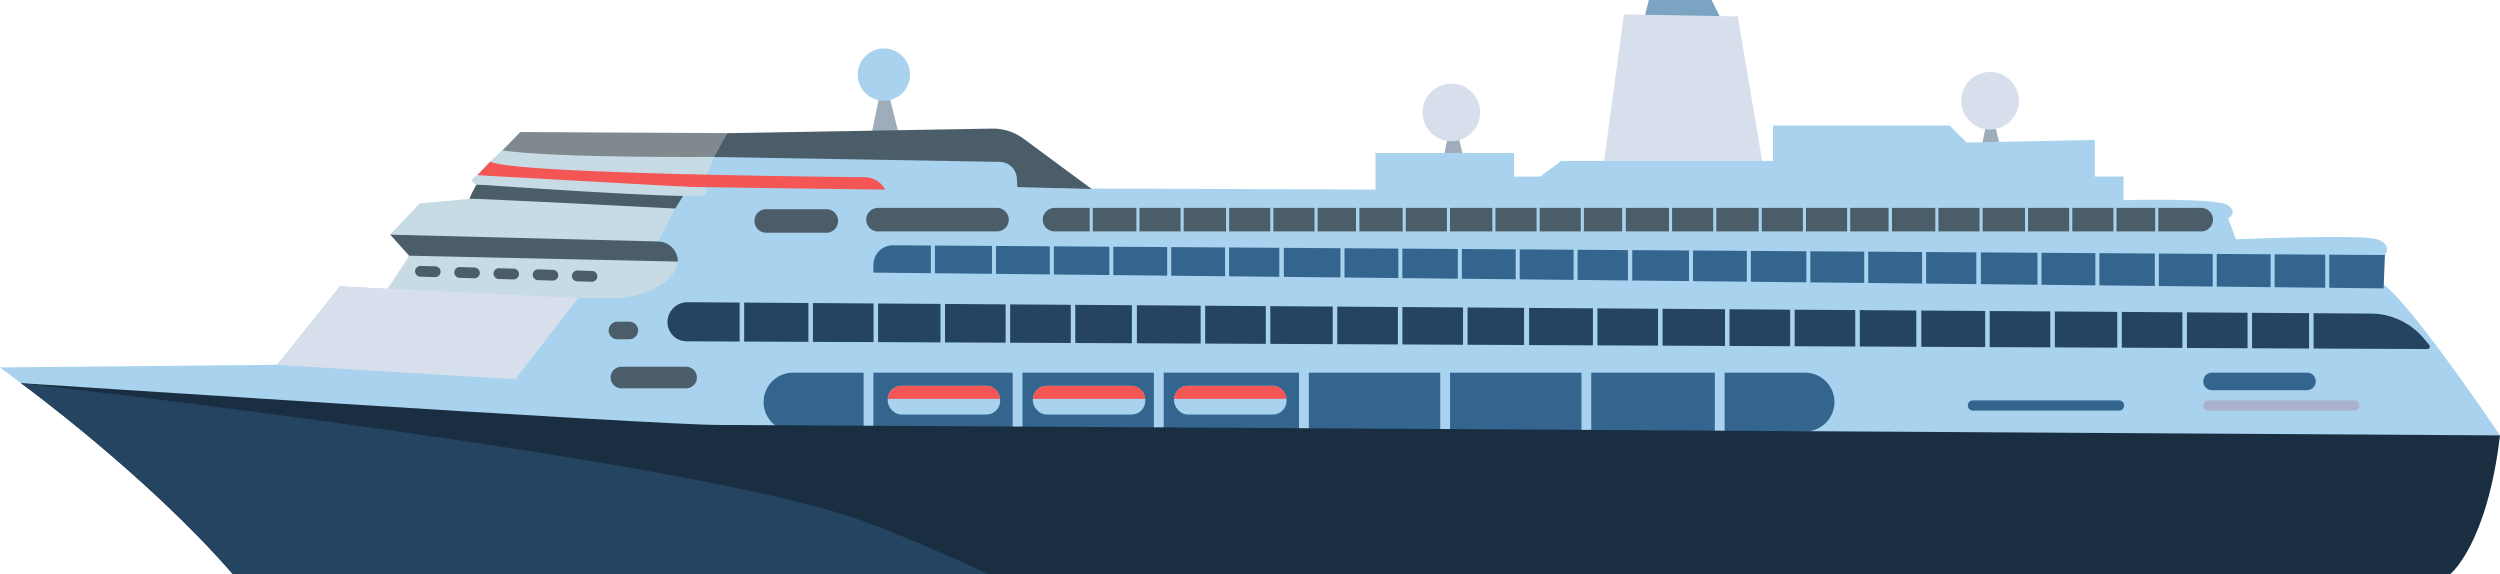 <svg id="Camada_1" data-name="Camada 1" xmlns="http://www.w3.org/2000/svg" viewBox="0 0 1538.18 353.17"><defs><style>.cls-1{fill:#7aa4c1;}.cls-2{fill:#d7dfec;}.cls-3{fill:#9fadba;}.cls-4{fill:#a8d2ee;}.cls-5{fill:#4c5d6a;}.cls-6{fill:#c7dbe5;}.cls-7{fill:#33658e;}.cls-8{fill:#254461;}.cls-9{fill:#aab1cc;}.cls-10{fill:#f45656;}.cls-11{fill:#7f898e;}.cls-12{fill:#192e41;}</style></defs><polygon class="cls-1" points="1011.24 12.87 1014.46 0 1053.07 0 1059.51 12.87 1011.24 12.87"/><polygon class="cls-2" points="999.17 8.85 986.3 103.78 1084.9 103.02 1069.21 10.1 999.17 8.85"/><polygon class="cls-3" points="543.83 45.85 535.79 84.47 553.49 84.47 543.83 45.85"/><polygon class="cls-3" points="893.78 69.99 885.74 108.61 903.44 108.61 893.78 69.99"/><polygon class="cls-3" points="1224.43 65.16 1216.38 103.78 1234.08 103.78 1224.43 65.16"/><path class="cls-4" d="M0,226.06l12.87,9.65L252.69,253.9l205.87,15.6,1070,6.44,9.66-8.05s-62.75-93.32-75.63-94.93l4.83-16.09s4.83-6.43-4.83-9.65-86.88,0-86.88,0l-4.83-12.87s6.44-3.22,0-8-64.36-3.21-64.36-3.21V108.61h-17.69V86.08L1210,87.69l-10.46-10.46H1090.88V99H960.56l-12.88,9.66H931.59V94.12H846.32v22.53L652,115.89,621.41,90.14,320.19,81.25,293.64,107.8l-.06,12.11-8.85,4.42c-6,.81-7.24,1.61-12.87,1.17H259l-18.9,18.9,11,1.27,1.6,12-14.22,20.17-29.31-1.65-38.62,48.27Z"/><path class="cls-5" d="M508.43,143.2h-37a7.26,7.26,0,0,1-7.24-7.24h0a7.26,7.26,0,0,1,7.24-7.24h37a7.27,7.27,0,0,1,7.25,7.24h0A7.27,7.27,0,0,1,508.43,143.2Z"/><path class="cls-6" d="M320.19,81.25l-23.79,27.4-7.24,13.67-31,2.82L240.14,144.4l11.61,12.92-13.27,20.51-67.93,46.62L317,233.3l38.61-49.88h27.3s31.38-4,34.19-22.48L405,148.57l10.45-20.21,4.43-9.66,13.47-7.84,5.89-14.32Z"/><path class="cls-5" d="M613.42,142.39H540.21a7.26,7.26,0,0,1-7.24-7.24h0a7.26,7.26,0,0,1,7.24-7.24h73.21a7.26,7.26,0,0,1,7.24,7.24h0A7.26,7.26,0,0,1,613.42,142.39Z"/><path class="cls-5" d="M1354.35,142.39H648.82a7.25,7.25,0,0,1-7.24-7.24h0a7.26,7.26,0,0,1,7.24-7.24h705.53a7.26,7.26,0,0,1,7.24,7.24h0A7.26,7.26,0,0,1,1354.35,142.39Z"/><path class="cls-7" d="M549.49,150.92l917.89,6-.8,20.52L537.4,167.73v-4.79A12,12,0,0,1,549.49,150.92Z"/><path class="cls-8" d="M1458.82,192.94l-1035.73-7a12.32,12.32,0,0,0-12.4,12.32h0A11.78,11.78,0,0,0,422.42,210l1071.1,4.76a1.5,1.5,0,0,0,1.16-2.46l-3.34-4A42.73,42.73,0,0,0,1458.82,192.94Z"/><path class="cls-7" d="M1110.59,265.48H487.92a18.15,18.15,0,0,1-18.1-18.1h0a18.15,18.15,0,0,1,18.1-18.1h622.67a18.15,18.15,0,0,1,18.1,18.1h0A18.15,18.15,0,0,1,1110.59,265.48Z"/><rect class="cls-4" x="531.36" y="222.04" width="6.03" height="43.44"/><rect class="cls-4" x="623.07" y="222.04" width="6.03" height="43.44"/><rect class="cls-4" x="709.96" y="222.04" width="6.04" height="43.44"/><rect class="cls-4" x="799.26" y="222.04" width="6.03" height="43.44"/><rect class="cls-4" x="886.14" y="222.04" width="6.03" height="43.44"/><rect class="cls-4" x="973.02" y="222.04" width="6.03" height="43.44"/><rect class="cls-4" x="1055.08" y="222.04" width="6.03" height="43.44"/><rect class="cls-4" x="455.08" y="183.73" width="2.78" height="31.97"/><rect class="cls-4" x="497.39" y="183.73" width="2.78" height="31.97"/><rect class="cls-4" x="537.47" y="183.73" width="2.78" height="31.97"/><rect class="cls-4" x="578.66" y="183.73" width="2.78" height="31.97"/><rect class="cls-4" x="618.73" y="183.73" width="2.78" height="31.97"/><rect class="cls-4" x="658.81" y="183.73" width="2.78" height="31.97"/><rect class="cls-4" x="696.66" y="175.42" width="2.78" height="43.44"/><rect class="cls-4" x="696.43" y="183.73" width="2.78" height="31.97"/><rect class="cls-4" x="738.73" y="183.73" width="2.78" height="31.97"/><rect class="cls-4" x="778.81" y="183.73" width="2.78" height="31.97"/><rect class="cls-4" x="820" y="183.73" width="2.78" height="31.97"/><rect class="cls-4" x="860.08" y="183.73" width="2.78" height="31.97"/><rect class="cls-4" x="900.16" y="183.73" width="2.78" height="31.97"/><rect class="cls-4" x="938.01" y="175.42" width="2.78" height="43.44"/><rect class="cls-4" x="937.77" y="183.73" width="2.78" height="31.97"/><rect class="cls-4" x="980.08" y="183.73" width="2.78" height="31.97"/><rect class="cls-4" x="1020.16" y="183.73" width="2.78" height="31.97"/><rect class="cls-4" x="1061.35" y="183.73" width="2.78" height="31.97"/><rect class="cls-4" x="1101.43" y="183.73" width="2.78" height="31.97"/><rect class="cls-4" x="1141.5" y="183.73" width="2.78" height="31.97"/><rect class="cls-4" x="1179.35" y="175.42" width="2.78" height="43.44"/><rect class="cls-4" x="1179.12" y="183.73" width="2.78" height="31.97"/><rect class="cls-4" x="1221.43" y="183.73" width="2.78" height="31.97"/><rect class="cls-4" x="1261.5" y="183.73" width="2.78" height="31.97"/><rect class="cls-4" x="1302.69" y="183.73" width="2.78" height="31.97"/><rect class="cls-4" x="1342.77" y="183.73" width="2.78" height="31.97"/><rect class="cls-4" x="1382.85" y="183.73" width="2.78" height="31.97"/><rect class="cls-4" x="1420.7" y="183.73" width="2.78" height="31.97"/><rect class="cls-4" x="572.74" y="146.46" width="2.47" height="32.58"/><rect class="cls-4" x="610.33" y="146.46" width="2.47" height="32.58"/><rect class="cls-4" x="645.93" y="146.46" width="2.47" height="32.58"/><rect class="cls-4" x="682.53" y="146.46" width="2.47" height="32.58"/><rect class="cls-4" x="718.14" y="146.46" width="2.47" height="32.58"/><rect class="cls-4" x="753.75" y="146.46" width="2.47" height="32.58"/><rect class="cls-4" x="787.38" y="146.46" width="2.47" height="32.58"/><rect class="cls-4" x="787.17" y="146.46" width="2.47" height="32.58"/><rect class="cls-4" x="824.76" y="146.46" width="2.47" height="32.58"/><rect class="cls-4" x="860.36" y="146.46" width="2.47" height="32.58"/><rect class="cls-4" x="896.96" y="146.46" width="2.47" height="32.58"/><rect class="cls-4" x="932.57" y="146.46" width="2.47" height="32.58"/><rect class="cls-4" x="968.18" y="146.46" width="2.47" height="32.58"/><rect class="cls-4" x="1001.81" y="146.46" width="2.47" height="32.58"/><rect class="cls-4" x="1001.6" y="146.46" width="2.47" height="32.58"/><rect class="cls-4" x="1039.19" y="146.46" width="2.47" height="32.58"/><rect class="cls-4" x="1074.79" y="146.46" width="2.47" height="32.58"/><rect class="cls-4" x="1111.39" y="146.46" width="2.47" height="32.58"/><rect class="cls-4" x="1147" y="146.46" width="2.47" height="32.58"/><rect class="cls-4" x="1182.61" y="146.46" width="2.47" height="32.58"/><rect class="cls-4" x="1216.24" y="146.46" width="2.47" height="32.58"/><rect class="cls-4" x="1216.03" y="146.46" width="2.47" height="32.58"/><rect class="cls-4" x="1253.61" y="146.46" width="2.47" height="32.58"/><rect class="cls-4" x="1289.22" y="146.46" width="2.47" height="32.58"/><rect class="cls-4" x="1325.82" y="146.46" width="2.47" height="32.58"/><rect class="cls-4" x="1361.43" y="146.46" width="2.47" height="32.58"/><rect class="cls-4" x="1397.04" y="146.46" width="2.47" height="32.58"/><rect class="cls-4" x="1430.66" y="146.46" width="2.47" height="32.58"/><rect class="cls-4" x="670.46" y="121.12" width="1.89" height="25.34"/><rect class="cls-4" x="699.19" y="121.12" width="1.89" height="25.34"/><rect class="cls-4" x="726.39" y="121.12" width="1.89" height="25.34"/><rect class="cls-4" x="754.36" y="121.12" width="1.89" height="25.34"/><rect class="cls-4" x="781.57" y="121.12" width="1.89" height="25.34"/><rect class="cls-4" x="808.78" y="121.12" width="1.89" height="25.34"/><rect class="cls-4" x="834.48" y="121.12" width="1.89" height="25.34"/><rect class="cls-4" x="834.32" y="121.12" width="1.89" height="25.34"/><rect class="cls-4" x="863.04" y="121.12" width="1.89" height="25.34"/><rect class="cls-4" x="890.25" y="121.12" width="1.89" height="25.34"/><rect class="cls-4" x="918.21" y="121.12" width="1.89" height="25.34"/><rect class="cls-4" x="945.42" y="121.12" width="1.89" height="25.34"/><rect class="cls-4" x="972.63" y="121.12" width="1.89" height="25.34"/><rect class="cls-4" x="998.33" y="121.12" width="1.89" height="25.34"/><rect class="cls-4" x="998.17" y="121.12" width="1.89" height="25.34"/><rect class="cls-4" x="1026.89" y="121.12" width="1.89" height="25.34"/><rect class="cls-4" x="1054.1" y="121.12" width="1.89" height="25.34"/><rect class="cls-4" x="1082.07" y="121.12" width="1.89" height="25.34"/><rect class="cls-4" x="1109.28" y="121.12" width="1.89" height="25.34"/><rect class="cls-4" x="1136.49" y="121.12" width="1.89" height="25.34"/><rect class="cls-4" x="1162.18" y="121.12" width="1.89" height="25.34"/><rect class="cls-4" x="1162.02" y="121.12" width="1.89" height="25.34"/><rect class="cls-4" x="1190.75" y="121.12" width="1.89" height="25.34"/><rect class="cls-4" x="1217.96" y="121.12" width="1.89" height="25.34"/><rect class="cls-4" x="1245.92" y="121.12" width="1.89" height="25.34"/><rect class="cls-4" x="1273.13" y="121.12" width="1.89" height="25.34"/><rect class="cls-4" x="1300.34" y="121.12" width="1.89" height="25.34"/><rect class="cls-4" x="1326.04" y="123.69" width="1.89" height="22.77"/><path class="cls-7" d="M1419.38,240.06H1361a5.4,5.4,0,0,1-5.39-5.39h0a5.41,5.41,0,0,1,5.39-5.39h58.43a5.41,5.41,0,0,1,5.4,5.39h0A5.41,5.41,0,0,1,1419.38,240.06Z"/><polygon class="cls-6" points="439.25 96.54 433.36 110.86 336.22 108.45 300.62 103.02 301.63 99.4 309.27 92.56 358.55 90.34 439.25 96.54"/><path class="cls-9" d="M1448.6,252.65h-89.9a3.15,3.15,0,0,1-3.14-3.15h0a3.15,3.15,0,0,1,3.14-3.14h89.9a3.15,3.15,0,0,1,3.14,3.14h0A3.15,3.15,0,0,1,1448.6,252.65Z"/><path class="cls-7" d="M1303.79,252.65H1213.9a3.16,3.16,0,0,1-3.15-3.15h0a3.15,3.15,0,0,1,3.15-3.14h89.89a3.15,3.15,0,0,1,3.15,3.14h0A3.16,3.16,0,0,1,1303.79,252.65Z"/><path class="cls-5" d="M422.15,238.93H382.33a6.66,6.66,0,0,1-6.64-6.64h0a6.65,6.65,0,0,1,6.64-6.63h39.82a6.65,6.65,0,0,1,6.64,6.63h0A6.66,6.66,0,0,1,422.15,238.93Z"/><path class="cls-5" d="M387.16,208.76h-7.24a5.44,5.44,0,0,1-5.43-5.43h0a5.45,5.45,0,0,1,5.43-5.43h7.24a5.45,5.45,0,0,1,5.43,5.43h0A5.44,5.44,0,0,1,387.16,208.76Z"/><path class="cls-10" d="M544.64,116.65l-.38-.64a14.28,14.28,0,0,0-12.16-7c-40.21-.38-217.64-2.45-230.47-9.58l-8,8.4s45,4.89,81.2,6.08C413,115.13,544.64,116.65,544.64,116.65Z"/><path class="cls-11" d="M309.27,92.56l10.92-11.31,127.05.65-8,14.64S343.06,97.38,309.27,92.56Z"/><path class="cls-5" d="M629.71,85.3l42,31-45.8-1.21-.28-5.39a10.68,10.68,0,0,0-10.47-10.11l-175.89-3,8-14.64,163-2.83A32,32,0,0,1,629.71,85.3Z"/><path class="cls-12" d="M143.2,353.17H1507.6s22.53-17.7,30.58-85.28c0,0-1055.49-6.43-1095.71-6.43s-429.6-25.75-429.6-25.75S90.1,292,143.2,353.17Z"/><rect class="cls-4" x="546.19" y="237.36" width="69.19" height="17.7" rx="8.44"/><path class="cls-10" d="M615.34,245.41a8.44,8.44,0,0,0-8.4-8H554.63a8.44,8.44,0,0,0-8.4,8Z"/><rect class="cls-4" x="635.49" y="237.36" width="69.19" height="17.7" rx="8.44"/><path class="cls-10" d="M704.63,245.41a8.44,8.44,0,0,0-8.39-8H643.93a8.44,8.44,0,0,0-8.4,8Z"/><rect class="cls-4" x="722.37" y="237.36" width="69.19" height="17.7" rx="8.44"/><path class="cls-10" d="M791.52,245.41a8.44,8.44,0,0,0-8.4-8H730.81a8.44,8.44,0,0,0-8.4,8Z"/><path class="cls-4" d="M527.74,45.86A16.09,16.09,0,1,1,543.83,62,16.09,16.09,0,0,1,527.74,45.86Z"/><path class="cls-5" d="M240.14,144.4,405,148.57a12.37,12.37,0,0,1,12.06,12.37h0l-165.32-3.62Z"/><polygon class="cls-2" points="170.55 224.45 316.97 233.3 355.58 183.42 209.17 176.18 170.55 224.45"/><path class="cls-5" d="M293.18,113.47s-5.23,9.26-4,8.85,126.3,6,126.3,6l6-9.66Z"/><path class="cls-6" d="M432.36,115.49,293.64,107.8s-6.89,3.66-.46,5.67c0,0,123.09,8.85,140,6.84C433.16,120.31,438.39,117.09,432.36,115.49Z"/><path class="cls-5" d="M267.66,170.51l-9.05-.27a3.32,3.32,0,0,1-3.21-3.41h0a3.32,3.32,0,0,1,3.41-3.22l9.05.26a3.35,3.35,0,0,1,3.22,3.42h0A3.34,3.34,0,0,1,267.66,170.51Z"/><path class="cls-5" d="M291.79,171.22l-9.05-.27a3.32,3.32,0,0,1-3.22-3.41h0a3.32,3.32,0,0,1,3.41-3.22l9.05.27A3.32,3.32,0,0,1,295.2,168h0A3.32,3.32,0,0,1,291.79,171.22Z"/><path class="cls-5" d="M315.91,171.93l-9.05-.27a3.33,3.33,0,0,1-3.22-3.41h0a3.34,3.34,0,0,1,3.42-3.22l9.05.27a3.32,3.32,0,0,1,3.21,3.41h0A3.32,3.32,0,0,1,315.91,171.93Z"/><path class="cls-5" d="M340,172.64l-9-.26a3.33,3.33,0,0,1-3.22-3.42h0a3.33,3.33,0,0,1,3.41-3.22l9.05.27a3.33,3.33,0,0,1,3.22,3.41h0A3.33,3.33,0,0,1,340,172.64Z"/><path class="cls-5" d="M364.16,173.35l-9.05-.26a3.34,3.34,0,0,1-3.22-3.42h0a3.34,3.34,0,0,1,3.42-3.22l9,.27a3.32,3.32,0,0,1,3.22,3.42h0A3.32,3.32,0,0,1,364.16,173.35Z"/><path class="cls-2" d="M875.28,69.19A17.7,17.7,0,1,1,893,86.88,17.69,17.69,0,0,1,875.28,69.19Z"/><path class="cls-2" d="M1206.73,62a17.7,17.7,0,1,1,17.7,17.69A17.69,17.69,0,0,1,1206.73,62Z"/><path class="cls-8" d="M531.66,320.86C429.35,282.49,12.87,235.71,12.87,235.71S90.1,292,143.2,353.17H608.13C584.81,342.41,559.17,331.18,531.66,320.86Z"/></svg>